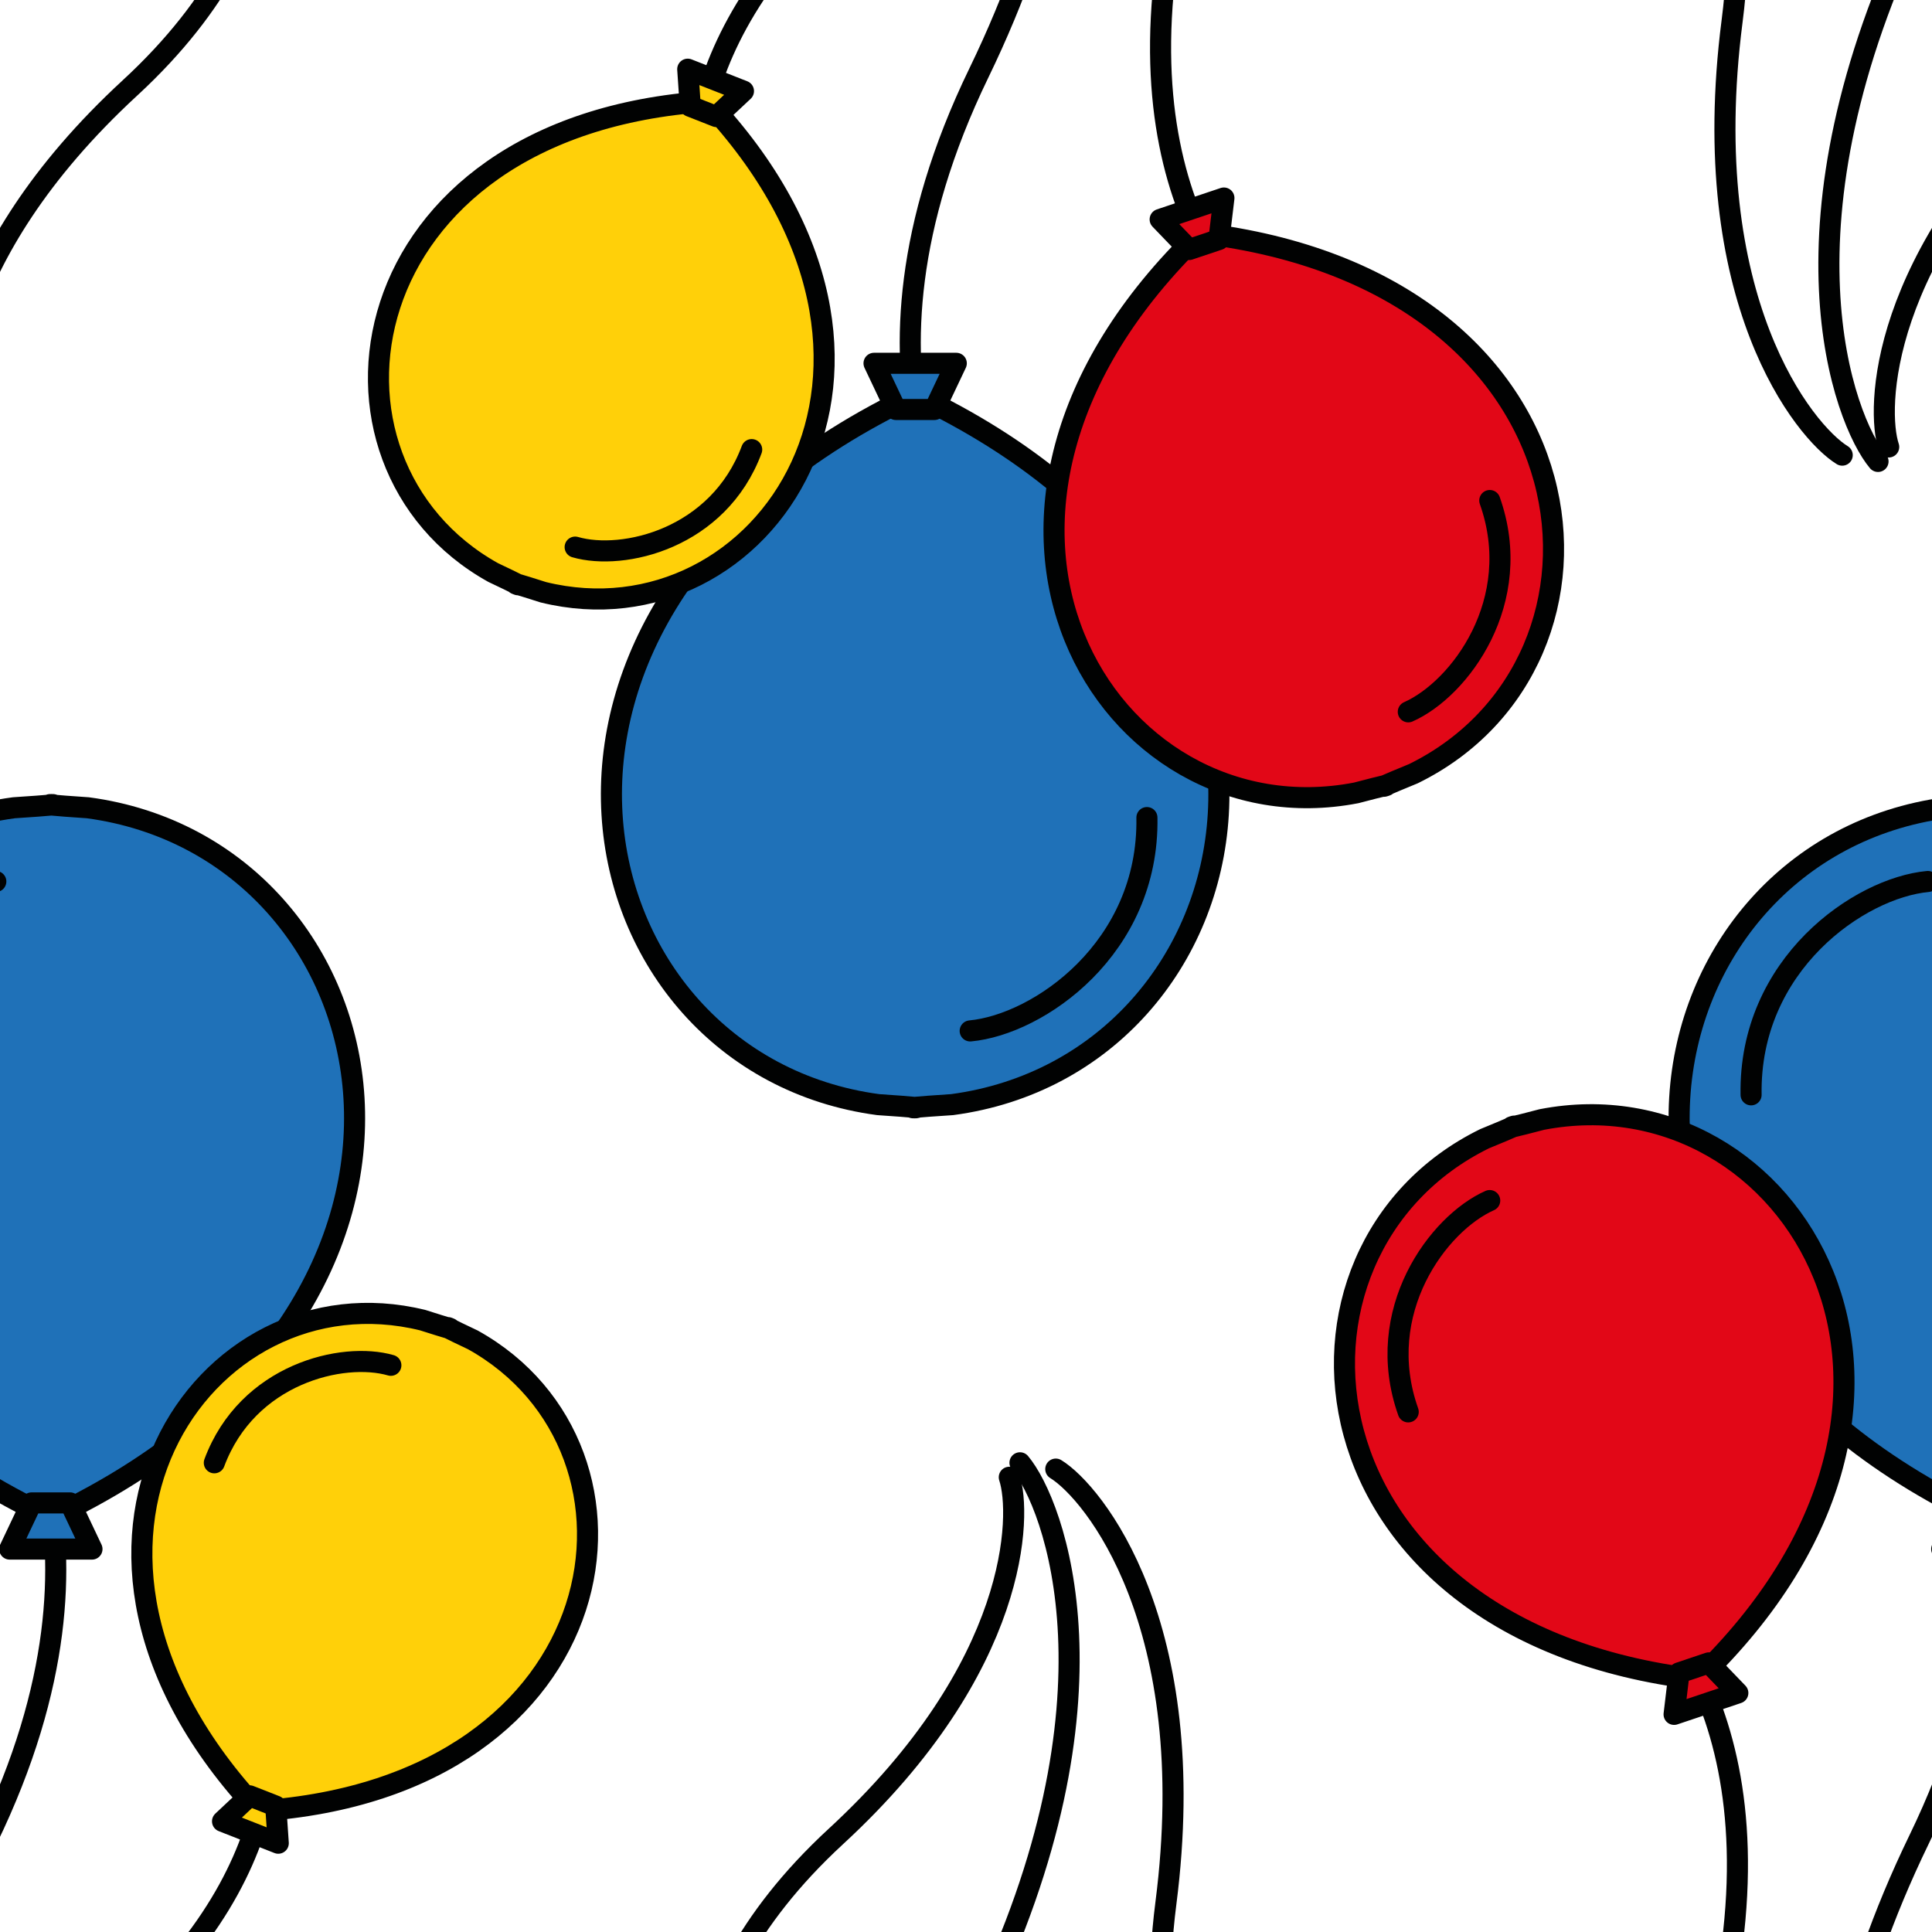 <?xml version="1.0" encoding="utf-8"?>
<!-- Generator: Adobe Illustrator 16.0.0, SVG Export Plug-In . SVG Version: 6.00 Build 0)  -->
<!DOCTYPE svg PUBLIC "-//W3C//DTD SVG 1.1//EN" "http://www.w3.org/Graphics/SVG/1.1/DTD/svg11.dtd">
<svg version="1.1" xmlns="http://www.w3.org/2000/svg" xmlns:xlink="http://www.w3.org/1999/xlink" x="0px" y="0px" width="220px"
	 height="220px" viewBox="0 0 220 220" enable-background="new 0 0 220 220" xml:space="preserve">
<g id="bg">
</g>
<g id="Layer_1">
	<g>
		
			<path fill="none" stroke="#010202" stroke-width="2.4" stroke-linecap="round" stroke-linejoin="round" stroke-miterlimit="10" d="
			M219.342,154.43c0,0,16.289,19.767-0.804,55.021c-17.094,35.254-8.59,57.526-4.684,62.188"/>
		
			<path fill="#1F71B8" stroke="#010202" stroke-width="2.4" stroke-linecap="round" stroke-linejoin="round" stroke-miterlimit="10" d="
			M225.79,172.819c-51.4-24.298-39.25-76.165-4.206-80.838c0,0,5.597-0.362,4.276-0.362s4.135,0.362,4.135,0.362
			C265.04,96.654,277.19,148.521,225.79,172.819"/>
		
			<polygon fill="#1F71B8" stroke="#010202" stroke-width="2.4" stroke-linecap="round" stroke-linejoin="round" stroke-miterlimit="10" points="
			227.981,171.139 230.473,176.396 221.106,176.396 223.598,171.139 		"/>
		
			<path fill="none" stroke="#010202" stroke-width="2.4" stroke-linecap="round" stroke-linejoin="round" stroke-miterlimit="10" d="
			M219.524,100.376c-7.796,0.726-20.385,9.428-20.125,24.294"/>
		<g>
			
				<path fill="none" stroke="#010202" stroke-width="2.4" stroke-linecap="round" stroke-linejoin="round" stroke-miterlimit="10" d="
				M183.552,178.652c0,0,17.765,11.084,13.684,42.852c-4.082,31.77,8.301,46.82,12.541,49.418"/>
			
				<path fill="#E20717" stroke="#010202" stroke-width="2.4" stroke-linecap="round" stroke-linejoin="round" stroke-miterlimit="10" d="
				M193.33,191.229c-46.155-5.467-50.226-48.826-24.28-61.561c0,0,4.243-1.736,3.22-1.393s3.3-0.794,3.3-0.794
				C203.946,121.99,226.85,159.029,193.33,191.229"/>
			
				<polygon fill="#E20717" stroke="#010202" stroke-width="2.4" stroke-linecap="round" stroke-linejoin="round" stroke-miterlimit="10" points="
				194.592,189.355 197.89,192.782 190.631,195.219 191.195,190.495 			"/>
			
				<path fill="none" stroke="#010202" stroke-width="2.4" stroke-linecap="round" stroke-linejoin="round" stroke-miterlimit="10" d="
				M169.636,136.71c-5.854,2.59-13.348,12.608-9.28,24.063"/>
		</g>
		<g>
			
				<path fill="none" stroke="#010202" stroke-width="2.4" stroke-linecap="round" stroke-linejoin="round" stroke-miterlimit="10" d="
				M249.993,192.042c0,0,5.774,17.729-15.193,37.063c-20.968,19.334-21.136,36.688-19.73,40.887"/>
		</g>
	</g>
	<g>
		
			<path fill="none" stroke="#010202" stroke-width="2.4" stroke-linecap="round" stroke-linejoin="round" stroke-miterlimit="10" d="
			M110.659,63.338c0,0-16.289-19.767,0.803-55.021c17.094-35.254,8.59-57.526,4.684-62.188"/>
		
			<path fill="#1F71B8" stroke="#010202" stroke-width="2.4" stroke-linecap="round" stroke-linejoin="round" stroke-miterlimit="10" d="
			M104.21,44.948c51.4,24.298,39.251,76.165,4.206,80.838c0,0-5.597,0.362-4.276,0.362c1.321,0-4.135-0.362-4.135-0.362
			C64.96,121.113,52.811,69.246,104.21,44.948"/>
		
			<polygon fill="#1F71B8" stroke="#010202" stroke-width="2.4" stroke-linecap="round" stroke-linejoin="round" stroke-miterlimit="10" points="
			102.019,46.629 99.527,41.371 108.894,41.371 106.402,46.629 		"/>
		
			<path fill="none" stroke="#010202" stroke-width="2.4" stroke-linecap="round" stroke-linejoin="round" stroke-miterlimit="10" d="
			M110.477,117.392c7.796-0.726,20.385-9.428,20.124-24.294"/>
		<g>
			
				<path fill="none" stroke="#010202" stroke-width="2.4" stroke-linecap="round" stroke-linejoin="round" stroke-miterlimit="10" d="
				M146.448,39.115c0,0-17.765-11.084-13.684-42.852c4.082-31.77-8.301-46.82-12.541-49.418"/>
			
				<path fill="#E20717" stroke="#010202" stroke-width="2.4" stroke-linecap="round" stroke-linejoin="round" stroke-miterlimit="10" d="
				M136.669,26.539c46.156,5.467,50.226,48.826,24.28,61.561c0,0-4.243,1.736-3.22,1.393s-3.299,0.794-3.299,0.794
				C126.054,95.777,103.151,58.738,136.669,26.539"/>
			
				<polygon fill="#E20717" stroke="#010202" stroke-width="2.4" stroke-linecap="round" stroke-linejoin="round" stroke-miterlimit="10" points="
				135.408,28.412 132.109,24.985 139.369,22.549 138.804,27.272 			"/>
			
				<path fill="none" stroke="#010202" stroke-width="2.4" stroke-linecap="round" stroke-linejoin="round" stroke-miterlimit="10" d="
				M160.365,81.058c5.854-2.59,13.348-12.608,9.279-24.063"/>
		</g>
		<g>
			
				<path fill="none" stroke="#010202" stroke-width="2.4" stroke-linecap="round" stroke-linejoin="round" stroke-miterlimit="10" d="
				M80.006,25.726c0,0-5.774-17.729,15.193-37.063c20.968-19.334,21.136-36.688,19.73-40.887"/>
			
				<path fill="#FFD009" stroke="#010202" stroke-width="2.4" stroke-linecap="round" stroke-linejoin="round" stroke-miterlimit="10" d="
				M80.534,11.55c28.356,30.147,6.315,62.054-18.672,55.889c0,0-3.889-1.244-2.993-0.893c0.895,0.352-2.705-1.347-2.705-1.347
				C33.664,52.703,39.241,14.328,80.534,11.55"/>
			
				<polygon fill="#FFD009" stroke="#010202" stroke-width="2.4" stroke-linecap="round" stroke-linejoin="round" stroke-miterlimit="10" points="
				78.602,12.105 78.313,7.879 84.66,10.373 81.571,13.271 			"/>
			
				<path fill="none" stroke="#010202" stroke-width="2.4" stroke-linecap="round" stroke-linejoin="round" stroke-miterlimit="10" d="
				M65.493,62.3c5.475,1.584,16.321-0.96,20.103-11.103"/>
		</g>
	</g>
	<g>
		
			<path fill="none" stroke="#010202" stroke-width="2.4" stroke-linecap="round" stroke-linejoin="round" stroke-miterlimit="10" d="
			M110.659,283.78c0,0-16.289-19.767,0.803-55.021c17.094-35.254,8.59-57.526,4.684-62.188"/>
		<g>
			
				<path fill="none" stroke="#010202" stroke-width="2.4" stroke-linecap="round" stroke-linejoin="round" stroke-miterlimit="10" d="
				M146.448,259.558c0,0-17.765-11.084-13.684-42.852c4.082-31.77-8.301-46.82-12.541-49.418"/>
		</g>
		<g>
			
				<path fill="none" stroke="#010202" stroke-width="2.4" stroke-linecap="round" stroke-linejoin="round" stroke-miterlimit="10" d="
				M80.006,246.168c0,0-5.774-17.729,15.193-37.063c20.968-19.334,21.136-36.688,19.73-40.887"/>
		</g>
	</g>
	<g>
		
			<path fill="none" stroke="#010202" stroke-width="2.4" stroke-linecap="round" stroke-linejoin="round" stroke-miterlimit="10" d="
			M-0.658,154.43c0,0,16.289,19.767-0.805,55.021c-17.094,35.254-8.59,57.526-4.684,62.188"/>
		
			<path fill="#1F71B8" stroke="#010202" stroke-width="2.4" stroke-linecap="round" stroke-linejoin="round" stroke-miterlimit="10" d="
			M5.79,172.819c-51.399-24.298-39.25-76.165-4.205-80.838c0,0,5.597-0.362,4.275-0.362c-1.32,0,4.136,0.362,4.136,0.362
			C45.041,96.654,57.19,148.521,5.79,172.819"/>
		
			<polygon fill="#1F71B8" stroke="#010202" stroke-width="2.4" stroke-linecap="round" stroke-linejoin="round" stroke-miterlimit="10" points="
			7.981,171.139 10.473,176.396 1.106,176.396 3.598,171.139 		"/>
		
			<path fill="none" stroke="#010202" stroke-width="2.4" stroke-linecap="round" stroke-linejoin="round" stroke-miterlimit="10" d="
			M-0.476,100.376c-7.796,0.726-20.385,9.428-20.125,24.294"/>
		<g>
			
				<path fill="none" stroke="#010202" stroke-width="2.4" stroke-linecap="round" stroke-linejoin="round" stroke-miterlimit="10" d="
				M29.994,192.042c0,0,5.773,17.729-15.193,37.063c-20.968,19.334-21.137,36.688-19.73,40.887"/>
			
				<path fill="#FFD009" stroke="#010202" stroke-width="2.4" stroke-linecap="round" stroke-linejoin="round" stroke-miterlimit="10" d="
				M29.466,206.218c-28.355-30.147-6.314-62.054,18.673-55.889c0,0,3.888,1.244,2.993,0.893s2.705,1.347,2.705,1.347
				C76.337,165.064,70.759,203.439,29.466,206.218"/>
			
				<polygon fill="#FFD009" stroke="#010202" stroke-width="2.4" stroke-linecap="round" stroke-linejoin="round" stroke-miterlimit="10" points="
				31.398,205.662 31.687,209.889 25.34,207.395 28.429,204.496 			"/>
			
				<path fill="none" stroke="#010202" stroke-width="2.4" stroke-linecap="round" stroke-linejoin="round" stroke-miterlimit="10" d="
				M44.508,155.468c-5.476-1.584-16.321,0.96-20.103,11.103"/>
		</g>
	</g>
	<g>
		
			<path fill="none" stroke="#010202" stroke-width="2.4" stroke-linecap="round" stroke-linejoin="round" stroke-miterlimit="10" d="
			M219.342-64.665c0,0,16.289,19.767-0.804,55.021c-17.094,35.254-8.59,57.526-4.684,62.188"/>
		<g>
			
				<path fill="none" stroke="#010202" stroke-width="2.4" stroke-linecap="round" stroke-linejoin="round" stroke-miterlimit="10" d="
				M183.552-40.442c0,0,17.765,11.084,13.684,42.852c-4.082,31.77,8.301,46.82,12.541,49.418"/>
		</g>
		<g>
			
				<path fill="none" stroke="#010202" stroke-width="2.4" stroke-linecap="round" stroke-linejoin="round" stroke-miterlimit="10" d="
				M249.993-27.053c0,0,5.774,17.729-15.193,37.063c-20.968,19.334-21.136,36.688-19.73,40.887"/>
		</g>
	</g>
	<g>
		
			<path fill="none" stroke="#010202" stroke-width="2.4" stroke-linecap="round" stroke-linejoin="round" stroke-miterlimit="10" d="
			M-0.658-64.665c0,0,16.289,19.767-0.805,55.021c-17.094,35.254-8.59,57.526-4.684,62.188"/>
		<g>
			
				<path fill="none" stroke="#010202" stroke-width="2.4" stroke-linecap="round" stroke-linejoin="round" stroke-miterlimit="10" d="
				M29.994-27.053c0,0,5.773,17.729-15.193,37.063C-6.167,29.345-6.336,46.699-4.93,50.897"/>
		</g>
	</g>
</g>
</svg>
